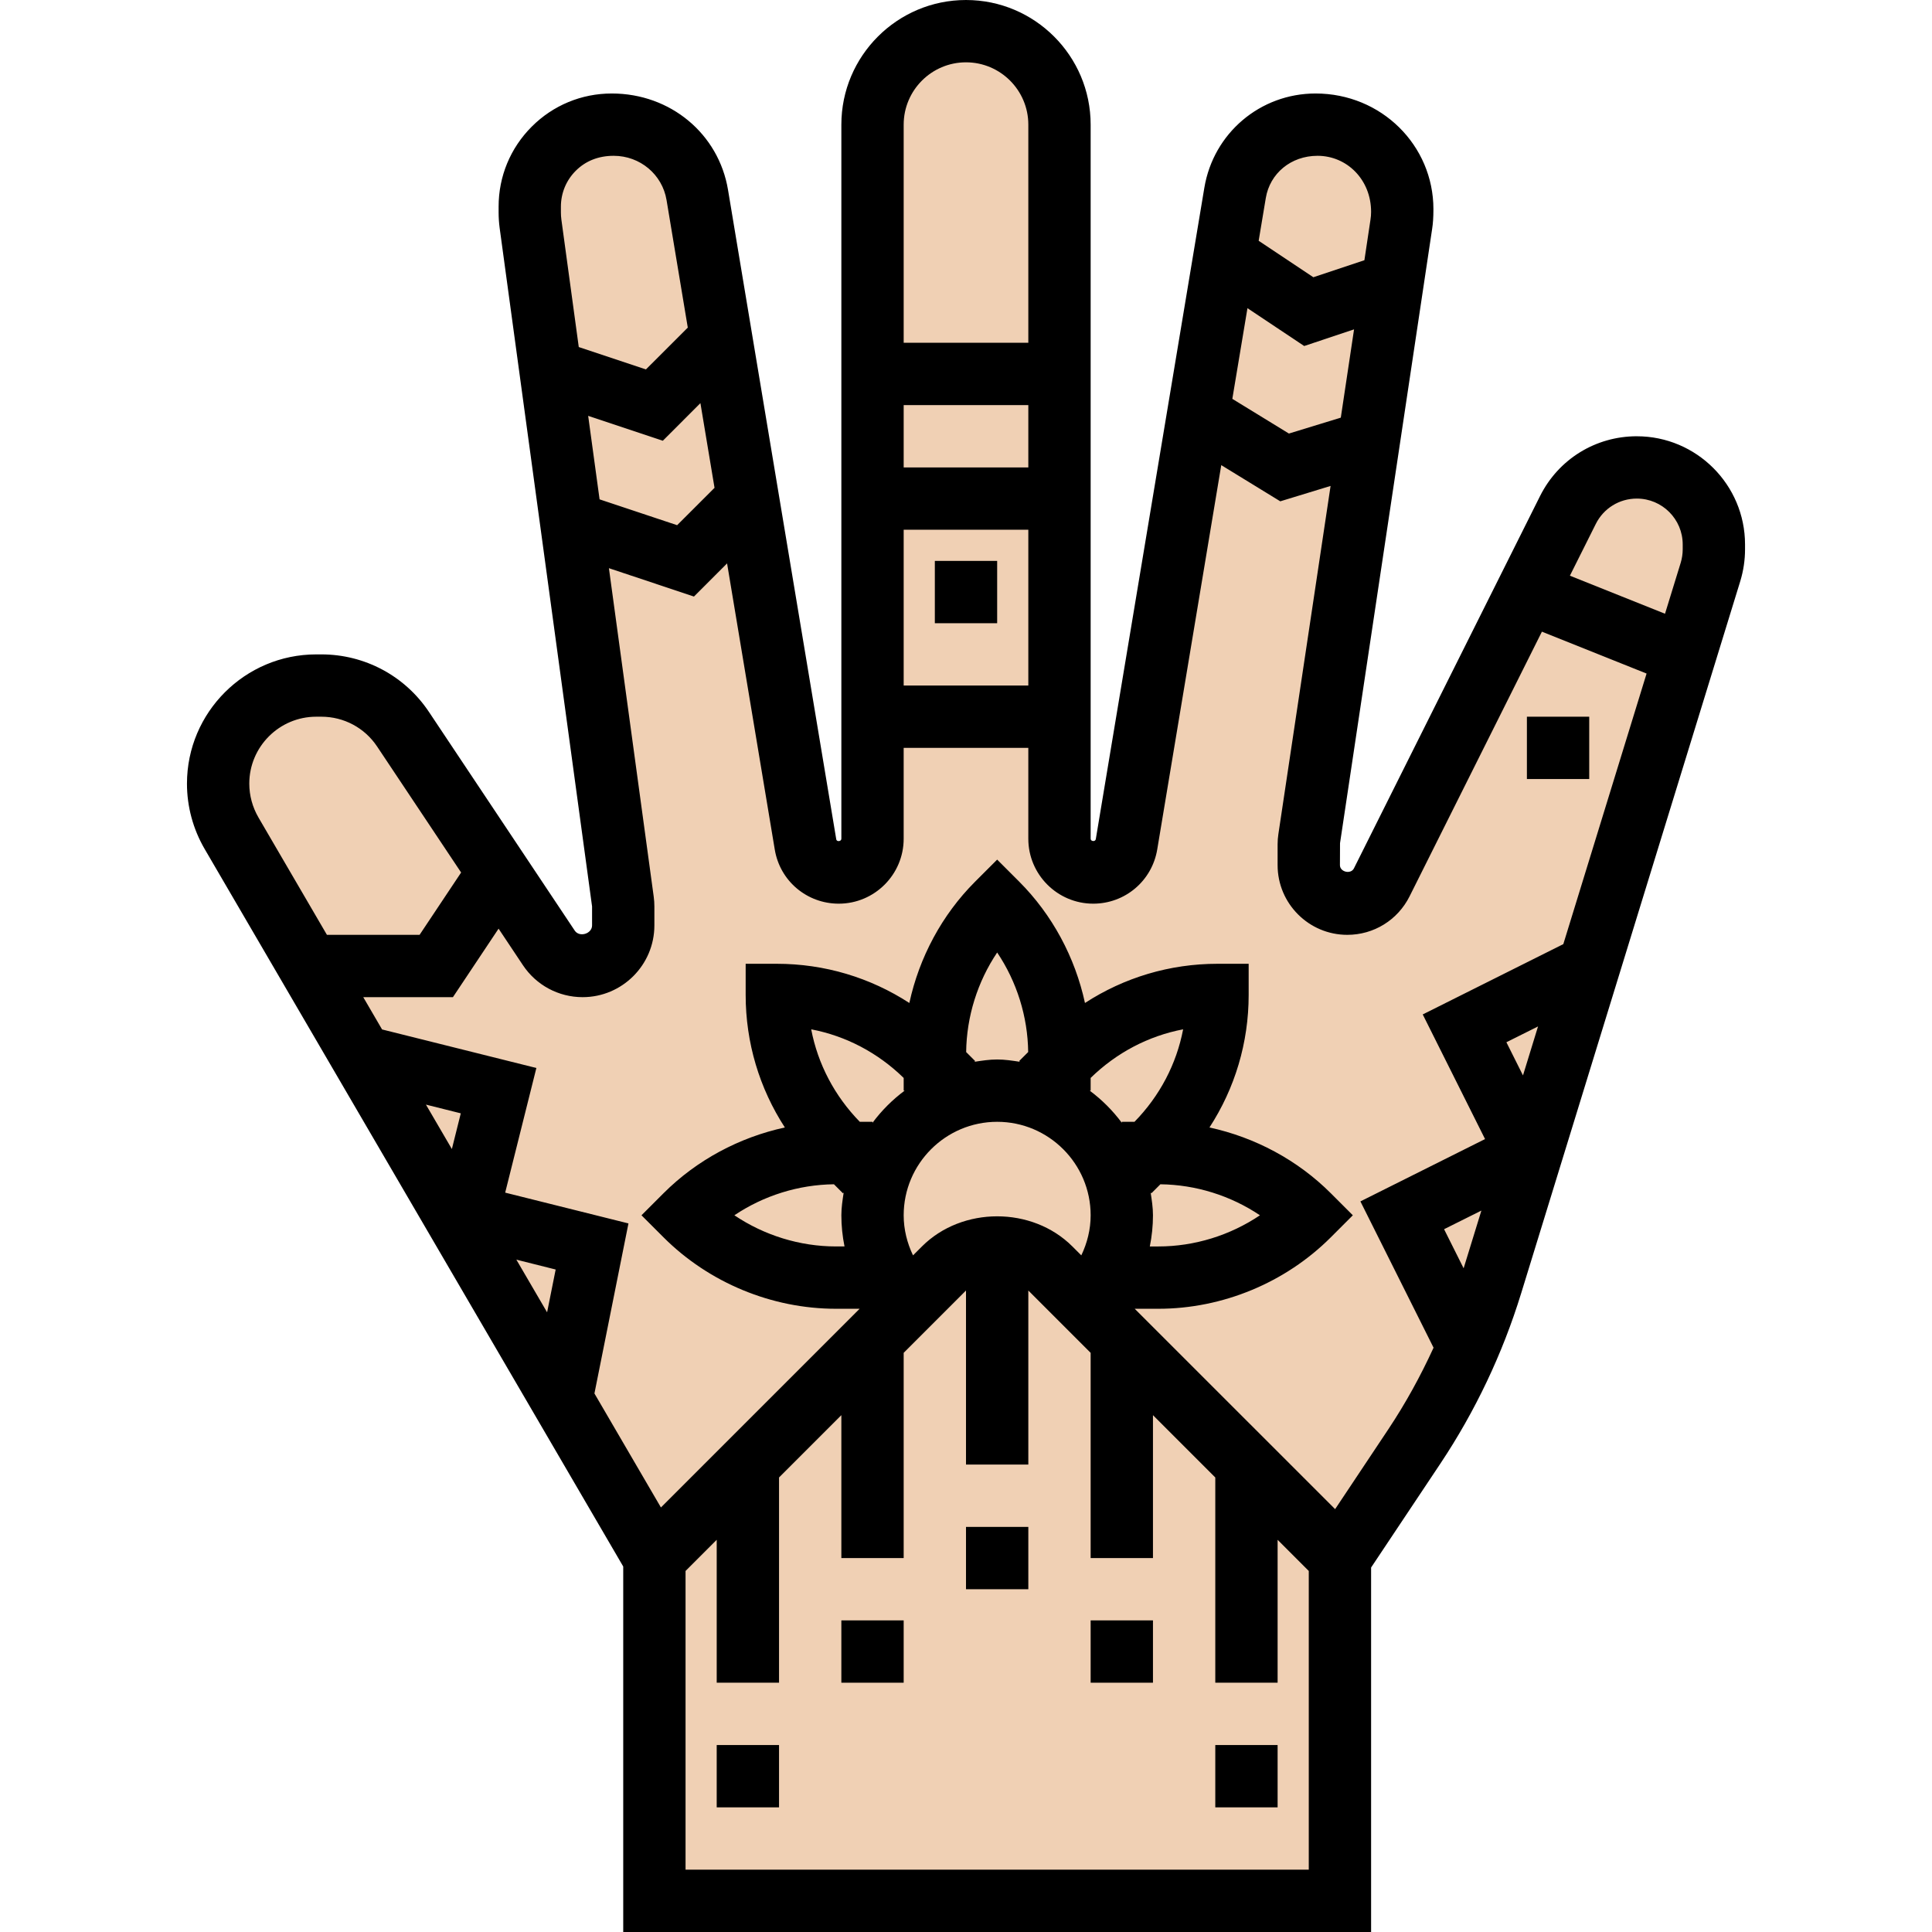 <svg height="496pt" viewBox="-48 0 496 496" width="496pt" xmlns="http://www.w3.org/2000/svg"><path d="m306.734 226.535 47.801-95.598c3.344-6.707 10.191-10.938 17.688-10.938 10.922 0 19.777 8.855 19.777 19.777v1.246c0 1.969-.297 3.93-.871 5.816l-56.266 182.863c-4.551 14.785-11.215 28.832-19.801 41.695l-19.062 28.602v88h-176v-88l-108.566-186.121c-2.25-3.848-3.434-8.23-3.434-12.688 0-13.91 11.281-25.191 25.191-25.191h1.328c8.426 0 16.289 4.207 20.961 11.215l37.422 56.145c1.938 2.898 5.188 4.641 8.672 4.641 5.762 0 10.426-4.664 10.426-10.426v-4.871c0-.473-.031-.941-.098-1.406l-23.703-173.84c-.137-.969-.199-1.945-.199-2.93v-1.457c-.008-11.637 9.426-21.07 21.055-21.07h.496c10.695 0 19.723 7.602 21.457 18.047 6.816 40.93 23.215 139.352 27.785 166.762.703 4.176 4.312 7.191 8.543 7.191 4.785 0 8.664-3.879 8.664-8.664v-183.336c0-13.258 10.742-24 24-24s24 10.742 24 24v183.336c0 4.785 3.879 8.664 8.664 8.664 4.23 0 7.848-3.062 8.543-7.238l27.871-167.258c1.684-10.098 10.426-17.504 20.664-17.504h.504c12.059 0 21.754 9.742 21.754 21.703v.68c0 1.074-.078 2.152-.238 3.219l-23.648 157.672c-.074.488-.113.973-.113 1.461v5.379c0 5.461 4.426 9.887 9.887 9.887 3.746 0 7.168-2.121 8.848-5.465zm0 0" fill="#f0d0b4"/><path d="m372.223 112c-10.582 0-20.109 5.879-24.848 15.352l-47.789 95.594c-.801 1.582-3.586.918-3.586-.832l.023-5.648 23.641-157.648c.223-1.465.336-2.953.336-5.113 0-16.375-13.344-29.703-30.258-29.703-14.199 0-26.207 10.168-28.551 24.191l-27.871 167.258c-.129.688-1.32.582-1.32-.113v-183.336c0-17.648-14.352-32-32-32s-32 14.352-32 32v183.336c0 .711-1.199.801-1.305.168l-27.793-166.77c-2.391-14.336-14.734-24.734-29.84-24.734-7.766 0-15.07 3.023-20.551 8.512-5.496 5.496-8.512 12.801-8.504 20.551v1.465c0 1.336.09 2.68.266 4l23.727 174.184v4.863c0 2.152-3.23 3.145-4.441 1.348l-37.43-56.145c-6.168-9.258-16.488-14.777-27.617-14.777h-1.328c-18.297 0-33.184 14.887-33.184 33.184 0 5.863 1.559 11.648 4.512 16.727l107.488 184.258v93.832h192v-93.574l17.719-26.578c9.016-13.52 16.008-28.254 20.793-43.785l56.266-182.863c.809-2.664 1.223-5.406 1.223-8.176v-1.246c0-15.312-12.465-27.777-27.777-27.777zm0 16c6.496 0 11.777 5.281 11.777 11.777v1.246c0 1.168-.176 2.344-.52 3.473l-4.023 13.07-24.418-9.766 6.648-13.289c2.008-4.016 6.047-6.512 10.535-6.512zm-99.965-48.879 14.566 9.711 12.801-4.273-3.402 22.664-13.32 4.082-14.527-8.906zm17.988-39.121c7.586 0 13.754 6.152 13.754 14.383 0 .672-.047 1.328-.16 2.023l-1.559 10.402-13.105 4.367-14.039-9.359 1.832-10.984c1.047-6.281 6.422-10.832 13.277-10.832zm-74.246 136h-32v-40h32zm0-56h-32v-16h32zm-16-104c8.824 0 16 7.176 16 16v56h-32v-56c0-8.824 7.176-16 16-16zm-97 90.762 19.168 6.391 9.648-9.656 3.625 21.742-9.602 9.594-19.91-6.633zm-7-53.699c0-3.488 1.352-6.766 3.824-9.23 2.473-2.465 5.742-3.832 9.727-3.832 6.77 0 12.473 4.785 13.57 11.359l5.453 32.746-10.742 10.734-17.246-5.742-4.465-32.73c-.082-.605-.121-1.215-.121-1.84zm-80 148.121c0-9.473 7.711-17.184 17.184-17.184h1.328c5.762 0 11.113 2.855 14.305 7.656l21.566 32.344-10.664 16h-23.789l-17.586-30.145c-1.527-2.633-2.344-5.633-2.344-8.672zm76.457 135.727-7.891-13.52 10.09 2.531zm-24.449-41.918-6.656-11.406 8.945 2.238zm59.992 185.008v-76.688l8-8v36.688h16v-52.688l16-16v36.688h16v-52.688l16-16v44.688h16v-44.688l16 16v52.688h16v-36.688l16 16v52.688h16v-36.688l8 8v76.688zm60.688-160-2.289 2.289c-1.52-3.184-2.398-6.656-2.398-10.289 0-13.23 10.77-24 24-24s24 10.77 24 24c0 3.633-.879 7.105-2.398 10.289l-2.289-2.289c-10.312-10.312-28.312-10.312-38.625 0zm58.719-13.832.188.184 2.309-2.312c9.105.105 18.051 2.914 25.562 7.961-7.656 5.152-16.801 8-26.09 8h-2.184c.527-2.609.809-5.281.809-8 0-2-.305-3.91-.594-5.832zm-4.148-18.168h-3.258v.246c-2.336-3.141-5.105-5.91-8.246-8.246h.246v-3.266c6.633-6.469 14.824-10.773 23.742-12.477-1.703 8.926-6.008 17.117-12.484 23.742zm-29.426-15.406c-1.922-.289-3.832-.594-5.832-.594s-3.91.305-5.832.594l.184-.188-2.312-2.309c.105-9.105 2.914-18.051 7.961-25.562 5.047 7.512 7.855 16.449 7.961 25.555l-2.312 2.309zm-29.586 7.406c-3.141 2.336-5.91 5.105-8.246 8.246v-.246h-3.266c-6.469-6.633-10.773-14.824-12.477-23.742 8.918 1.703 17.117 6.008 23.742 12.484v3.258zm-18.148 24.039 2.309 2.312.188-.184c-.289 1.922-.594 3.832-.594 5.832 0 2.719.281 5.391.809 8h-2.184c-9.289 0-18.434-2.848-26.09-8 7.512-5.047 16.457-7.855 25.562-7.961zm128.664 83.402-51.449-51.441h6.062c16.488 0 32.625-6.688 44.281-18.344l5.656-5.656-5.656-5.656c-8.52-8.52-19.457-14.352-31.152-16.887 6.527-10.051 10.062-21.762 10.062-34.023v-8h-8c-12.262 0-23.973 3.535-34.023 10.062-2.535-11.695-8.367-22.625-16.887-31.152l-5.656-5.656-5.656 5.656c-8.52 8.52-14.352 19.449-16.887 31.152-10.051-6.527-21.762-10.062-34.023-10.062h-8v8c0 12.262 3.535 23.973 10.062 34.023-11.695 2.535-22.625 8.367-31.152 16.887l-5.656 5.656 5.656 5.656c11.656 11.656 27.801 18.344 44.281 18.344h6.062l-51.008 51.008-17.07-29.266 8.734-43.652-31.648-7.906 8.008-32-39.613-9.895-4.832-8.289h23.023l11.719-17.586 6.246 9.371c3.426 5.145 9.152 8.215 15.328 8.215 10.16 0 18.426-8.266 18.426-18.426v-4.863c0-.832-.055-1.648-.168-2.496l-11.504-84.344 21.832 7.281 8.504-8.512 12.246 73.48c1.336 8.047 8.25 13.879 16.426 13.879 9.184 0 16.664-7.48 16.664-16.664v-23.336h32v23.336c0 9.184 7.48 16.664 16.664 16.664 8.176 0 15.09-5.848 16.434-13.922l16.438-98.664 15.152 9.289 12.914-3.949-13.402 89.375c-.129.863-.199 1.734-.199 2.605v5.379c0 9.863 8.023 17.887 17.887 17.887 6.816 0 12.938-3.793 15.992-9.879l33.977-67.953 26.871 10.754-21.375 69.461-36.094 18.051 16 32-32 16 18.781 37.559c-3.336 7.273-7.184 14.297-11.641 20.984zm27.973-71.867 9.578-4.781-4.559 14.816zm16-48 8.121-4.055-3.863 12.57zm0 0"/><path d="m200 392h16v16h-16zm0 0"/><path d="m168 416h16v16h-16zm0 0"/><path d="m136 448h16v16h-16zm0 0"/><path d="m232 416h16v16h-16zm0 0"/><path d="m264 448h16v16h-16zm0 0"/><path d="m192 144h16v16h-16zm0 0"/><path d="m344 184h16v16h-16zm0 0"/></svg>